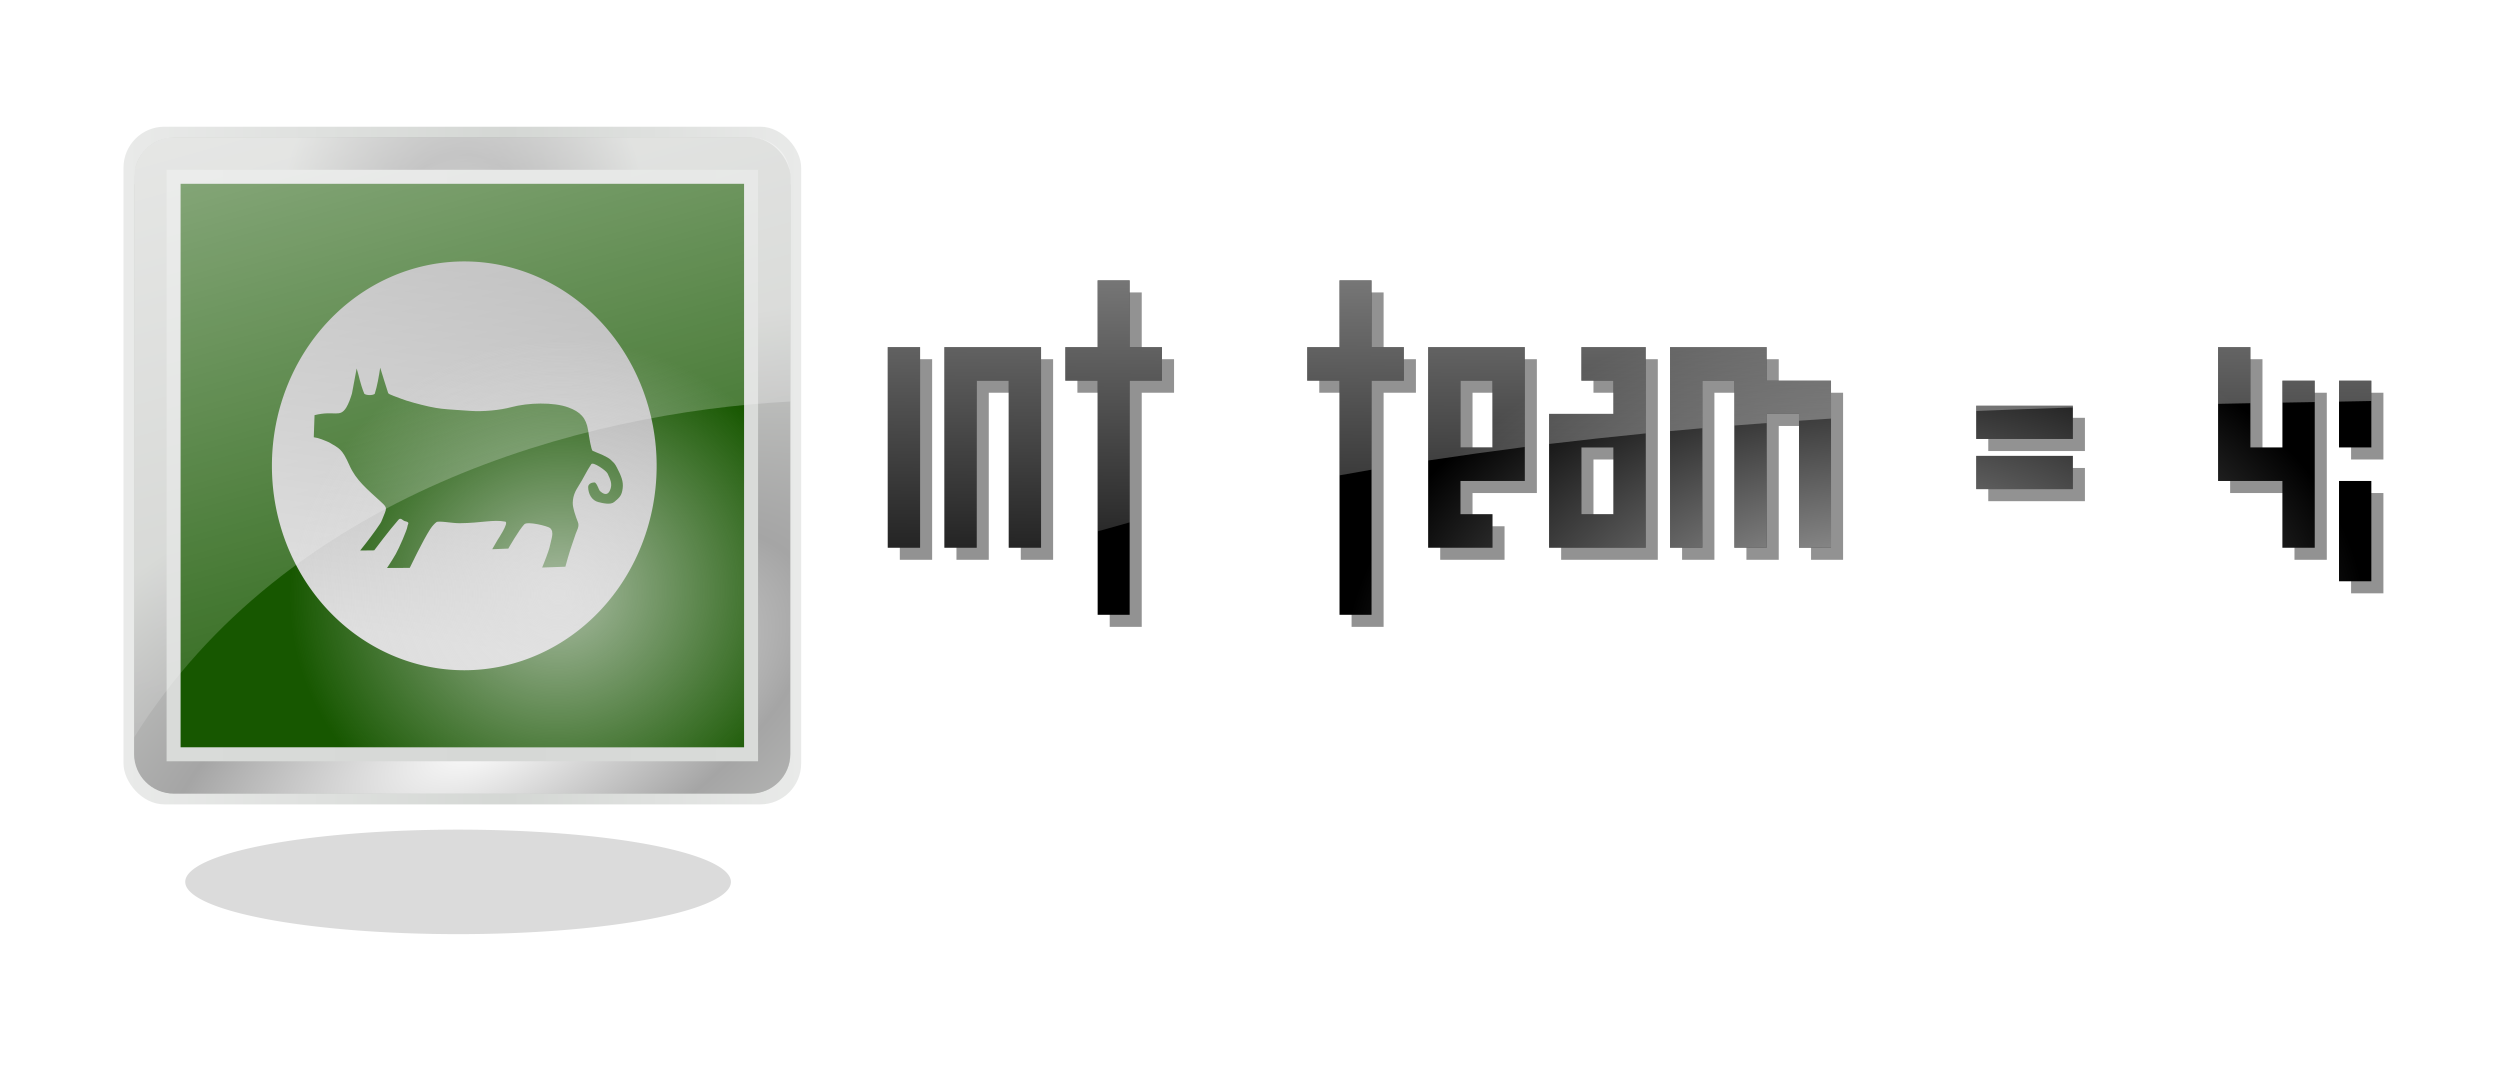 <?xml version="1.0" encoding="UTF-8" standalone="no"?>
<!-- Created with Inkscape (http://www.inkscape.org/) -->

<svg
   xmlns:dc="http://purl.org/dc/elements/1.1/"
   xmlns:cc="http://creativecommons.org/ns#"
   xmlns:rdf="http://www.w3.org/1999/02/22-rdf-syntax-ns#"
   xmlns:svg="http://www.w3.org/2000/svg"
   xmlns="http://www.w3.org/2000/svg"
   xmlns:xlink="http://www.w3.org/1999/xlink"
   version="1.1"
   width="1657.47"
   height="707.119"
   id="svg2">
  <defs
     id="defs4">
    <linearGradient
       id="linearGradient3924">
      <stop
         id="stop3926"
         style="stop-color:#ffffff;stop-opacity:1"
         offset="0" />
      <stop
         id="stop3928"
         style="stop-color:#ffffff;stop-opacity:0"
         offset="1" />
    </linearGradient>
    <linearGradient
       id="linearGradient3916">
      <stop
         id="stop3918"
         style="stop-color:#ffffff;stop-opacity:0.749"
         offset="0" />
      <stop
         id="stop3920"
         style="stop-color:#ffffff;stop-opacity:0"
         offset="1" />
    </linearGradient>
    <linearGradient
       id="linearGradient5695">
      <stop
         id="stop5697"
         style="stop-color:#ffffff;stop-opacity:1"
         offset="0" />
      <stop
         id="stop5699"
         style="stop-color:#a5a5a5;stop-opacity:1"
         offset="0.49" />
      <stop
         id="stop5701"
         style="stop-color:#cccecb;stop-opacity:1"
         offset="1" />
    </linearGradient>
    <linearGradient
       id="linearGradient5643">
      <stop
         id="stop5645"
         style="stop-color:#e4e4e4;stop-opacity:0.712"
         offset="0" />
      <stop
         id="stop5647"
         style="stop-color:#e4e4e4;stop-opacity:0"
         offset="1" />
    </linearGradient>
    <linearGradient
       id="linearGradient5633">
      <stop
         id="stop5635"
         style="stop-color:#a6a6a6;stop-opacity:1"
         offset="0" />
      <stop
         id="stop5637"
         style="stop-color:#dddddd;stop-opacity:1"
         offset="1" />
    </linearGradient>
    <linearGradient
       id="linearGradient5619">
      <stop
         id="stop5621"
         style="stop-color:#ffffff;stop-opacity:1"
         offset="0" />
      <stop
         id="stop5623"
         style="stop-color:#ffffff;stop-opacity:0"
         offset="1" />
    </linearGradient>
    <linearGradient
       id="linearGradient5515">
      <stop
         id="stop5517"
         style="stop-color:#cccecb;stop-opacity:1"
         offset="0" />
      <stop
         id="stop5523"
         style="stop-color:#989898;stop-opacity:1"
         offset="0.5" />
      <stop
         id="stop5519"
         style="stop-color:#cccecb;stop-opacity:1"
         offset="1" />
    </linearGradient>
    <linearGradient
       id="linearGradient5501">
      <stop
         id="stop5503"
         style="stop-color:#e9eae9;stop-opacity:1"
         offset="0" />
      <stop
         id="stop5513"
         style="stop-color:#d4d7d4;stop-opacity:1"
         offset="0.569" />
      <stop
         id="stop5511"
         style="stop-color:#e9eae9;stop-opacity:1"
         offset="1" />
    </linearGradient>
    <linearGradient
       id="linearGradient5237">
      <stop
         id="stop5239"
         style="stop-color:#ffffff;stop-opacity:1"
         offset="0" />
      <stop
         id="stop5245"
         style="stop-color:#e8e8e8;stop-opacity:1"
         offset="0.932" />
      <stop
         id="stop5247"
         style="stop-color:#a3a3a3;stop-opacity:1"
         offset="0.972" />
      <stop
         id="stop5241"
         style="stop-color:#858585;stop-opacity:1"
         offset="1" />
    </linearGradient>
    <linearGradient
       id="linearGradient5223">
      <stop
         id="stop5225"
         style="stop-color:#545454;stop-opacity:1"
         offset="0" />
    </linearGradient>
    <linearGradient
       id="linearGradient5207">
      <stop
         id="stop5209"
         style="stop-color:#545454;stop-opacity:1"
         offset="0" />
      <stop
         id="stop5211"
         style="stop-color:#545454;stop-opacity:0"
         offset="1" />
    </linearGradient>
    <linearGradient
       id="linearGradient3767">
      <stop
         id="stop3769"
         style="stop-color:#545454;stop-opacity:1"
         offset="0" />
    </linearGradient>
    <linearGradient
       x1="615.714"
       y1="492.719"
       x2="1065"
       y2="492.719"
       id="linearGradient5507"
       xlink:href="#linearGradient5501"
       gradientUnits="userSpaceOnUse"
       gradientTransform="translate(-460.306,-1145.555)"
       spreadMethod="reflect" />
    <linearGradient
       x1="615.714"
       y1="492.719"
       x2="1065"
       y2="492.719"
       id="linearGradient5507-1"
       xlink:href="#linearGradient5501-6"
       gradientUnits="userSpaceOnUse"
       spreadMethod="reflect" />
    <linearGradient
       id="linearGradient5501-6">
      <stop
         id="stop5503-8"
         style="stop-color:#d9dbd9;stop-opacity:1"
         offset="0" />
      <stop
         id="stop5513-8"
         style="stop-color:#d6d8d6;stop-opacity:1"
         offset="0.569" />
      <stop
         id="stop5511-2"
         style="stop-color:#d9dbd9;stop-opacity:1"
         offset="1" />
    </linearGradient>
    <linearGradient
       x1="615.714"
       y1="492.719"
       x2="1065"
       y2="492.719"
       id="linearGradient5541"
       xlink:href="#linearGradient5501-6"
       gradientUnits="userSpaceOnUse"
       gradientTransform="matrix(0.873,0,0,0.873,94.882,86.667)"
       spreadMethod="reflect" />
    <linearGradient
       x1="615.714"
       y1="492.719"
       x2="1065"
       y2="492.719"
       id="linearGradient5541-7"
       xlink:href="#linearGradient5501-6-1"
       gradientUnits="userSpaceOnUse"
       gradientTransform="matrix(0.873,0,0,0.873,106.882,62.667)"
       spreadMethod="reflect" />
    <linearGradient
       id="linearGradient5501-6-1">
      <stop
         id="stop5503-8-2"
         style="stop-color:#e9eae9;stop-opacity:1"
         offset="0" />
      <stop
         id="stop5513-8-6"
         style="stop-color:#d4d7d4;stop-opacity:1"
         offset="0.569" />
      <stop
         id="stop5511-2-0"
         style="stop-color:#e9eae9;stop-opacity:1"
         offset="1" />
    </linearGradient>
    <linearGradient
       x1="617.305"
       y1="-261.174"
       x2="896.449"
       y2="737.245"
       id="linearGradient5625"
       xlink:href="#linearGradient5619"
       gradientUnits="userSpaceOnUse"
       gradientTransform="translate(-12,24)" />
    <linearGradient
       x1="368.188"
       y1="198.953"
       x2="326.773"
       y2="414.163"
       id="linearGradient5639"
       xlink:href="#linearGradient5633"
       gradientUnits="userSpaceOnUse" />
    <radialGradient
       cx="928.612"
       cy="613.827"
       r="139.092"
       fx="928.612"
       fy="613.827"
       id="radialGradient5649"
       xlink:href="#linearGradient5643"
       gradientUnits="userSpaceOnUse"
       gradientTransform="matrix(1.278,-0.102,0.088,1.207,-348.751,-44.799)" />
    <radialGradient
       cx="841.357"
       cy="393.719"
       r="217.5"
       fx="841.357"
       fy="393.719"
       id="radialGradient5651"
       xlink:href="#linearGradient5515"
       gradientUnits="userSpaceOnUse"
       gradientTransform="matrix(0.609,0,0,0.986,-131.689,-1140.124)" />
    <radialGradient
       cx="841.357"
       cy="393.719"
       r="217.5"
       fx="841.357"
       fy="393.719"
       id="radialGradient5651-4"
       xlink:href="#linearGradient5515-6"
       gradientUnits="userSpaceOnUse"
       gradientTransform="matrix(0.609,0,0,0.986,316.617,29.431)" />
    <linearGradient
       id="linearGradient5515-6">
      <stop
         id="stop5517-0"
         style="stop-color:#cccecb;stop-opacity:1"
         offset="0" />
      <stop
         id="stop5523-3"
         style="stop-color:#989898;stop-opacity:1"
         offset="0.5" />
      <stop
         id="stop5519-6"
         style="stop-color:#cccecb;stop-opacity:1"
         offset="1" />
    </linearGradient>
    <radialGradient
       cx="843.852"
       cy="688.69"
       r="217.5"
       fx="843.852"
       fy="688.69"
       id="radialGradient5693"
       xlink:href="#linearGradient5695"
       gradientUnits="userSpaceOnUse"
       gradientTransform="matrix(1.975,-0.993,0.443,0.881,-1574.738,-241.597)" />
    <radialGradient
       cx="928.612"
       cy="613.827"
       r="139.092"
       fx="928.612"
       fy="613.827"
       id="radialGradient5712"
       xlink:href="#linearGradient5643"
       gradientUnits="userSpaceOnUse"
       gradientTransform="matrix(1.278,-0.102,0.088,1.207,-797.057,-1214.354)" />
    <linearGradient
       x1="617.305"
       y1="-261.174"
       x2="896.449"
       y2="737.245"
       id="linearGradient5714"
       xlink:href="#linearGradient5619"
       gradientUnits="userSpaceOnUse"
       gradientTransform="translate(-460.306,-1145.555)" />
    <linearGradient
       x1="615.714"
       y1="492.719"
       x2="1065"
       y2="492.719"
       id="linearGradient5716"
       xlink:href="#linearGradient5501-6"
       gradientUnits="userSpaceOnUse"
       gradientTransform="matrix(0.873,0,0,0.873,-353.424,-1082.888)"
       spreadMethod="reflect" />
    <filter
       x="-0.267"
       y="-0.86"
       width="1.533"
       height="2.719"
       color-interpolation-filters="sRGB"
       id="filter3836">
      <feGaussianBlur
         id="feGaussianBlur3838"
         stdDeviation="24.819" />
    </filter>
    <radialGradient
       cx="928.612"
       cy="613.827"
       r="139.092"
       fx="928.612"
       fy="613.827"
       id="radialGradient3897"
       xlink:href="#linearGradient5643"
       gradientUnits="userSpaceOnUse"
       gradientTransform="matrix(1.278,-0.102,0.088,1.207,-678.263,-66.012)" />
    <linearGradient
       x1="617.305"
       y1="-261.174"
       x2="896.449"
       y2="737.245"
       id="linearGradient3899"
       xlink:href="#linearGradient5619"
       gradientUnits="userSpaceOnUse"
       gradientTransform="translate(-341.512,2.787)" />
    <linearGradient
       x1="368.188"
       y1="198.953"
       x2="326.773"
       y2="414.163"
       id="linearGradient3901"
       xlink:href="#linearGradient5633"
       gradientUnits="userSpaceOnUse" />
    <linearGradient
       x1="615.714"
       y1="492.719"
       x2="1065"
       y2="492.719"
       id="linearGradient3903"
       xlink:href="#linearGradient5501-6"
       gradientUnits="userSpaceOnUse"
       gradientTransform="matrix(0.873,0,0,0.873,-234.63,65.454)"
       spreadMethod="reflect" />
    <radialGradient
       cx="843.852"
       cy="688.69"
       r="217.5"
       fx="843.852"
       fy="688.69"
       id="radialGradient3905"
       xlink:href="#linearGradient5695"
       gradientUnits="userSpaceOnUse"
       gradientTransform="matrix(1.975,-0.993,0.443,0.881,-1455.944,906.744)" />
    <radialGradient
       cx="841.357"
       cy="393.719"
       r="217.5"
       fx="841.357"
       fy="393.719"
       id="radialGradient3907"
       xlink:href="#linearGradient5515"
       gradientUnits="userSpaceOnUse"
       gradientTransform="matrix(0.609,0,0,0.986,-12.895,8.217)" />
    <linearGradient
       x1="615.714"
       y1="492.719"
       x2="1065"
       y2="492.719"
       id="linearGradient3909"
       xlink:href="#linearGradient5501"
       gradientUnits="userSpaceOnUse"
       gradientTransform="translate(-341.512,2.787)"
       spreadMethod="reflect" />
    <radialGradient
       cx="1401.183"
       cy="1040.191"
       r="500.812"
       fx="1401.183"
       fy="1040.191"
       id="radialGradient3922"
       xlink:href="#linearGradient3916"
       gradientUnits="userSpaceOnUse"
       gradientTransform="matrix(0.689,-0.052,0.037,0.451,386.564,177.109)" />
    <linearGradient
       x1="1377.129"
       y1="40.31"
       x2="1373.219"
       y2="587.306"
       id="linearGradient3930"
       xlink:href="#linearGradient3924"
       gradientUnits="userSpaceOnUse" />
    <filter
       color-interpolation-filters="sRGB"
       id="filter4041">
      <feGaussianBlur
         id="feGaussianBlur4043"
         stdDeviation="3.314" />
    </filter>
    <radialGradient
       cx="1401.183"
       cy="1040.191"
       r="500.812"
       fx="1401.183"
       fy="1040.191"
       id="radialGradient4045"
       xlink:href="#linearGradient3916"
       gradientUnits="userSpaceOnUse"
       gradientTransform="matrix(0.689,-0.052,0.037,0.451,386.564,177.109)" />
    <radialGradient
       cx="1401.183"
       cy="1040.191"
       r="500.812"
       fx="1401.183"
       fy="1040.191"
       id="radialGradient4047"
       xlink:href="#linearGradient3916"
       gradientUnits="userSpaceOnUse"
       gradientTransform="matrix(0.689,-0.052,0.037,0.451,386.564,177.109)" />
    <radialGradient
       cx="1401.183"
       cy="1040.191"
       r="500.812"
       fx="1401.183"
       fy="1040.191"
       id="radialGradient4049"
       xlink:href="#linearGradient3916"
       gradientUnits="userSpaceOnUse"
       gradientTransform="matrix(0.689,-0.052,0.037,0.451,386.564,177.109)" />
    <radialGradient
       cx="1401.183"
       cy="1040.191"
       r="500.812"
       fx="1401.183"
       fy="1040.191"
       id="radialGradient4051"
       xlink:href="#linearGradient3916"
       gradientUnits="userSpaceOnUse"
       gradientTransform="matrix(0.689,-0.052,0.037,0.451,386.564,177.109)" />
    <radialGradient
       cx="1401.183"
       cy="1040.191"
       r="500.812"
       fx="1401.183"
       fy="1040.191"
       id="radialGradient4053"
       xlink:href="#linearGradient3916"
       gradientUnits="userSpaceOnUse"
       gradientTransform="matrix(0.689,-0.052,0.037,0.451,386.564,177.109)" />
    <radialGradient
       cx="1401.183"
       cy="1040.191"
       r="500.812"
       fx="1401.183"
       fy="1040.191"
       id="radialGradient4055"
       xlink:href="#linearGradient3916"
       gradientUnits="userSpaceOnUse"
       gradientTransform="matrix(0.689,-0.052,0.037,0.451,386.564,177.109)" />
    <radialGradient
       cx="1401.183"
       cy="1040.191"
       r="500.812"
       fx="1401.183"
       fy="1040.191"
       id="radialGradient4057"
       xlink:href="#linearGradient3916"
       gradientUnits="userSpaceOnUse"
       gradientTransform="matrix(0.689,-0.052,0.037,0.451,386.564,177.109)" />
    <radialGradient
       cx="1401.183"
       cy="1040.191"
       r="500.812"
       fx="1401.183"
       fy="1040.191"
       id="radialGradient4059"
       xlink:href="#linearGradient3916"
       gradientUnits="userSpaceOnUse"
       gradientTransform="matrix(0.689,-0.052,0.037,0.451,386.564,177.109)" />
    <radialGradient
       cx="1401.183"
       cy="1040.191"
       r="500.812"
       fx="1401.183"
       fy="1040.191"
       id="radialGradient4061"
       xlink:href="#linearGradient3916"
       gradientUnits="userSpaceOnUse"
       gradientTransform="matrix(0.689,-0.052,0.037,0.451,386.564,177.109)" />
    <radialGradient
       cx="1401.183"
       cy="1040.191"
       r="500.812"
       fx="1401.183"
       fy="1040.191"
       id="radialGradient4063"
       xlink:href="#linearGradient3916"
       gradientUnits="userSpaceOnUse"
       gradientTransform="matrix(0.689,-0.052,0.037,0.451,386.564,177.109)" />
    <linearGradient
       x1="1377.129"
       y1="40.31"
       x2="1373.219"
       y2="587.306"
       id="linearGradient4065"
       xlink:href="#linearGradient3924"
       gradientUnits="userSpaceOnUse" />
    <linearGradient
       x1="1377.129"
       y1="40.31"
       x2="1373.219"
       y2="587.306"
       id="linearGradient4067"
       xlink:href="#linearGradient3924"
       gradientUnits="userSpaceOnUse" />
    <linearGradient
       x1="1377.129"
       y1="40.31"
       x2="1373.219"
       y2="587.306"
       id="linearGradient4069"
       xlink:href="#linearGradient3924"
       gradientUnits="userSpaceOnUse" />
    <linearGradient
       x1="1377.129"
       y1="40.31"
       x2="1373.219"
       y2="587.306"
       id="linearGradient4071"
       xlink:href="#linearGradient3924"
       gradientUnits="userSpaceOnUse" />
    <linearGradient
       x1="1377.129"
       y1="40.31"
       x2="1373.219"
       y2="587.306"
       id="linearGradient4073"
       xlink:href="#linearGradient3924"
       gradientUnits="userSpaceOnUse" />
    <linearGradient
       x1="1377.129"
       y1="40.31"
       x2="1373.219"
       y2="587.306"
       id="linearGradient4075"
       xlink:href="#linearGradient3924"
       gradientUnits="userSpaceOnUse" />
    <linearGradient
       x1="1377.129"
       y1="40.31"
       x2="1373.219"
       y2="587.306"
       id="linearGradient4077"
       xlink:href="#linearGradient3924"
       gradientUnits="userSpaceOnUse" />
    <linearGradient
       x1="1377.129"
       y1="40.31"
       x2="1373.219"
       y2="587.306"
       id="linearGradient4079"
       xlink:href="#linearGradient3924"
       gradientUnits="userSpaceOnUse" />
    <linearGradient
       x1="1377.129"
       y1="40.31"
       x2="1373.219"
       y2="587.306"
       id="linearGradient4081"
       xlink:href="#linearGradient3924"
       gradientUnits="userSpaceOnUse" />
    <linearGradient
       x1="1377.129"
       y1="40.31"
       x2="1373.219"
       y2="587.306"
       id="linearGradient4083"
       xlink:href="#linearGradient3924"
       gradientUnits="userSpaceOnUse" />
    <linearGradient
       x1="1377.129"
       y1="40.31"
       x2="1373.219"
       y2="587.306"
       id="linearGradient4085"
       xlink:href="#linearGradient3924"
       gradientUnits="userSpaceOnUse" />
  </defs>
  <g
     transform="translate(-192.327,-186.858)"
     id="layer1">
    <rect
       width="1657.47"
       height="707.119"
       x="192.327"
       y="186.858"
       id="rect4093"
       style="opacity:0.428;fill:none;stroke:none" />
  </g>
  <g
     transform="translate(-192.327,-186.858)"
     id="layer2"
     style="display:inline">
    <rect
       width="449.286"
       height="449.286"
       ry="27.143"
       x="274.203"
       y="270.863"
       id="rect2997"
       style="fill:url(#linearGradient3909);fill-opacity:1;fill-rule:evenodd;stroke:#e1e1e1;stroke-width:0;stroke-linecap:butt;stroke-linejoin:round;stroke-miterlimit:4;stroke-opacity:1;stroke-dasharray:none;stroke-dashoffset:0" />
    <rect
       width="435"
       height="435"
       ry="26.28"
       x="281.345"
       y="278.006"
       id="rect2997-3"
       style="fill:url(#radialGradient3907);fill-opacity:1;fill-rule:evenodd;stroke:#e1e1e1;stroke-width:0;stroke-linecap:butt;stroke-linejoin:round;stroke-miterlimit:4;stroke-opacity:1;stroke-dasharray:none;stroke-dashoffset:0" />
    <path
       d="m 716.238,309.149 0,377.576 c 0,14.559 -11.721,26.28 -26.28,26.28 l -382.44,0 c -14.559,0 -26.28,-11.721 -26.28,-26.28 l 0,-377.638 z"
       id="rect2997-3-2"
       style="fill:url(#radialGradient3905);fill-opacity:1;fill-rule:evenodd;stroke:#e1e1e1;stroke-width:0;stroke-linecap:butt;stroke-linejoin:round;stroke-miterlimit:4;stroke-opacity:1;stroke-dashoffset:0" />
    <rect
       width="392.143"
       height="392.143"
       ry="0"
       x="302.774"
       y="299.435"
       id="rect2997-7"
       style="fill:url(#linearGradient3903);fill-opacity:1;fill-rule:evenodd;stroke:#e1e1e1;stroke-width:0;stroke-linecap:butt;stroke-linejoin:round;stroke-miterlimit:4;stroke-opacity:1;stroke-dasharray:none;stroke-dashoffset:0" />
    <rect
       width="373.571"
       height="373.571"
       ry="0"
       x="312.06"
       y="308.72"
       id="rect2997-7-4"
       style="fill:#175700;fill-opacity:1;fill-rule:evenodd;stroke:#e1e1e1;stroke-width:0;stroke-linecap:butt;stroke-linejoin:round;stroke-miterlimit:4;stroke-opacity:1;stroke-dasharray:none;stroke-dashoffset:0" />
    <path
       d="m 444,312.362 a 89.5,121 0 1 1 -179,0 89.5,121 0 1 1 179,0 z"
       transform="matrix(1.425,0,0,1.12,-5.026,145.855)"
       id="path5631"
       style="fill:url(#linearGradient3901);fill-opacity:1;fill-rule:evenodd;stroke:#e1e1e1;stroke-width:0;stroke-linecap:butt;stroke-linejoin:round;stroke-miterlimit:4;stroke-opacity:1;stroke-dasharray:none;stroke-dashoffset:0" />
    <path
       d="m 504.229,459.278 c 8.747,0.61 19.817,-0.532 26.942,-2.448 11.365,-3.057 28.168,-3.455 37.932,0.135 7.982,2.935 11.813,6.928 13.103,15.008 0.743,4.65 1.999,13.297 3.081,13.793 l 6.674,2.802 2.867,1.477 c 1.898,0.978 2.918,2.149 3.54,2.765 1.113,1.101 1.577,1.362 3.011,4.15 2.823,5.488 4.385,9.151 3.768,13.741 -0.622,4.628 -1.821,5.842 -5.611,8.983 -2.539,2.104 -7.75,0.73 -10.504,0.055 -4.377,-1.072 -6.692,-5.4 -6.764,-9.879 -0.034,-2.079 2.092,-3.124 4.098,-3.161 1.603,-0.03 2.89,4.955 3.758,5.741 3.634,3.29 5.526,1.915 6.606,-0.485 1.821,-4.044 0.298,-7.162 -1.599,-11.171 -0.922,-1.947 -9.606,-7.984 -10.8,-6.188 -3.318,4.99 -5.479,9.909 -8.266,14.181 -2.456,3.765 -3.81,6.786 -4.003,11.251 -0.147,3.399 1.8,8.845 3.432,13.057 1.075,2.777 -0.662,5.349 -1.405,7.428 -0.925,2.588 -1.134,3.568 -2.089,6.145 -2.146,5.796 -4.831,15.931 -4.831,15.931 l -15.399,0.537 c 0,0 1.527,-3.677 2.654,-6.722 0.715,-1.932 2.22,-5.919 2.593,-8.044 0.703,-4.001 3.046,-8.852 -0.056,-11.448 -1.447,-1.211 -14.897,-4.654 -17.027,-2.446 -3.542,3.672 -10.608,16.104 -10.608,16.104 l -10.664,0.422 3.596,-6.231 c 0,0 7.808,-11.564 5.047,-12.071 -8.217,-1.508 -15.829,0.94 -30.225,1.051 -5.064,0.039 -13.974,-1.808 -15.43,-0.688 -1.18,0.907 -2.658,2.405 -4.101,4.622 -4.878,7.502 -13.549,25.673 -13.549,25.673 l -15.072,0.075 c 0,0 3.438,-5.113 5.766,-9.188 2.329,-4.075 7.598,-16.258 7.782,-18.389 0.139,-1.606 1.983,-2.689 -1.659,-3.459 -1.397,-0.295 -2.771,-2.67 -4.254,-0.988 -6.24,7.076 -16.132,20.339 -16.132,20.339 l -9.31,0.096 c 0,0 6.119,-7.58 10.242,-13.441 3.156,-4.486 3.552,-5.029 4.286,-6.897 3.114,-7.93 3.919,-7.625 -0.578,-11.766 -9.258,-8.528 -16.628,-14.382 -21.038,-24.324 -4.99,-11.252 -6.704,-11.152 -13.45,-15.235 -3.419,-1.435 -6.667,-2.967 -10.22,-3.416 l 0.505,-14.651 c 13.2,-3.32 16.641,1.947 20.999,-4.979 1.576,-2.505 3.042,-6.679 3.825,-9.433 0.162,-0.569 3.096,-16.546 3.096,-16.546 1.753,5.478 2.152,9.567 5.082,16.787 1.418,1.084 5.311,1.196 6.906,0.071 1.65,-5.338 2.639,-10.88 3.63,-17.379 0,0 5.159,16.786 5.31,16.937 0.609,0.607 0.974,0.671 1.618,0.96 2.825,1.266 4.928,1.83 7.08,2.74 3.165,1.338 12.396,3.846 18.296,5.132 6.533,1.424 10.061,1.67 16.769,2.138 z"
       id="path74"
       style="fill:#175700;fill-opacity:1;stroke:#000000;stroke-width:0;stroke-linecap:butt;stroke-linejoin:miter;stroke-miterlimit:4;stroke-opacity:1;stroke-dasharray:none" />
  </g>
  <g
     transform="translate(-192.327,-186.858)"
     id="layer3"
     style="display:inline">
    <path
       d="m 305.676,278.022 385.786,0.046 c 8.29,0.052 23.991,6.815 24.866,25.601 l -0.05,149.386 C 576.234,460.528 382.438,514.536 281.181,675.776 l 0.121,-374.127 c 2.597,-17.023 15.965,-23.085 24.374,-23.627 z"
       id="rect2997-7-4-9"
       style="fill:url(#linearGradient3899);fill-opacity:1;fill-rule:evenodd;stroke:#e1e1e1;stroke-width:0;stroke-linecap:butt;stroke-linejoin:round;stroke-miterlimit:4;stroke-opacity:1;stroke-dashoffset:0;display:inline" />
    <rect
       width="373.594"
       height="373.144"
       x="312.051"
       y="309.153"
       id="rect5641"
       style="fill:url(#radialGradient3897);fill-opacity:1;fill-rule:evenodd;stroke:#e1e1e1;stroke-width:0;stroke-linecap:butt;stroke-linejoin:round;stroke-miterlimit:4;stroke-opacity:1;stroke-dasharray:none;stroke-dashoffset:0;display:inline" />
    <path
       d="m 593.97,-339.931 a 111.723,34.648 0 1 1 -223.446,0 111.723,34.648 0 1 1 223.446,0 z"
       transform="matrix(1.619,0,0,1,-284.733,1111.471)"
       id="path3054"
       style="opacity:0.376;fill:#000000;fill-opacity:1;stroke:none;filter:url(#filter3836)" />
  </g>
  <g
     transform="translate(-192.327,-134.495)"
     id="layer4">
    <g
       transform="matrix(0.982,0,0,1.019,64.669,-9.268)"
       id="text3063"
       style="font-size:203.927px;font-style:normal;font-variant:normal;font-weight:normal;font-stretch:normal;line-height:135%;letter-spacing:0px;word-spacing:0px;opacity:0.428;fill:#000000;fill-opacity:1;stroke:none;display:inline;filter:url(#filter4041);font-family:Teknobe;-inkscape-font-specification:Teknobe">
      <path
         d="m 759.325,505.298 0,-130.512 -21.82,0 0,130.512 z"
         id="path3068" />
      <path
         d="m 775.742,374.787 0,130.512 21.82,0 0,-108.692 21.616,0 0,108.692 21.82,0 0,-130.512 z"
         id="path3070" />
      <path
         d="m 922.648,374.787 -21.82,0 0,-43.436 -21.616,0 0,43.436 -21.82,0 0,21.82 21.82,0 0,152.331 21.616,0 0,-152.331 21.82,0 z"
         id="path3072" />
      <path
         d="m 1085.949,374.787 -21.82,0 0,-43.436 -21.616,0 0,43.436 -21.82,0 0,21.82 21.82,0 0,152.331 21.616,0 0,-152.331 21.82,0 z"
         id="path3074" />
      <path
         d="m 1102.343,374.787 0,130.512 43.436,0 0,-21.82 -21.616,0 0,-21.616 43.436,0 0,-87.076 z m 43.436,65.256 -21.616,0 0,-43.436 21.616,0 z"
         id="path3076" />
      <path
         d="m 1205.814,374.787 0,21.82 21.616,0 0,21.616 -43.436,0 0,87.076 65.256,0 0,-130.512 z m 21.616,108.692 -21.616,0 0,-43.436 21.616,0 z"
         id="path3078" />
      <path
         d="m 1330.9,396.607 0,-21.82 -65.256,0 0,130.512 21.82,0 0,-108.692 21.616,0 0,108.692 21.82,0 0,-87.076 21.82,0 0,87.076 21.616,0 0,-108.692 z"
         id="path3080" />
      <path
         d="m 1537.615,434.537 -65.256,0 0,-21.616 65.256,0 z m 0,32.628 -65.256,0 0,-21.616 65.256,0 z"
         id="path3082" />
      <path
         d="m 1679.096,396.607 21.82,0 0,108.692 -21.82,0 0,-43.436 -43.436,0 0,-87.076 21.82,0 0,65.256 21.616,0 z"
         id="path3084" />
      <path
         d="m 1739.13,527.118 -21.82,0 0,-65.256 21.82,0 z m 0,-87.076 -21.82,0 0,-43.436 21.82,0 z"
         id="path3086" />
    </g>
  </g>
  <g
     transform="translate(-192.327,-134.495)"
     id="g3941"
     style="display:inline">
    <g
       transform="matrix(0.982,0,0,1.019,56.669,-17.268)"
       id="g3943"
       style="font-size:203.927px;font-style:normal;font-variant:normal;font-weight:normal;font-stretch:normal;line-height:135%;letter-spacing:0px;word-spacing:0px;fill:#000000;fill-opacity:1;stroke:none;display:inline;font-family:Teknobe;-inkscape-font-specification:Teknobe">
      <path
         d="m 759.325,505.298 0,-130.512 -21.82,0 0,130.512 z"
         id="path3945" />
      <path
         d="m 775.742,374.787 0,130.512 21.82,0 0,-108.692 21.616,0 0,108.692 21.82,0 0,-130.512 z"
         id="path3947" />
      <path
         d="m 922.648,374.787 -21.82,0 0,-43.436 -21.616,0 0,43.436 -21.82,0 0,21.82 21.82,0 0,152.331 21.616,0 0,-152.331 21.82,0 z"
         id="path3949" />
      <path
         d="m 1085.949,374.787 -21.82,0 0,-43.436 -21.616,0 0,43.436 -21.82,0 0,21.82 21.82,0 0,152.331 21.616,0 0,-152.331 21.82,0 z"
         id="path3951" />
      <path
         d="m 1102.343,374.787 0,130.512 43.436,0 0,-21.82 -21.616,0 0,-21.616 43.436,0 0,-87.076 z m 43.436,65.256 -21.616,0 0,-43.436 21.616,0 z"
         id="path3953" />
      <path
         d="m 1205.814,374.787 0,21.82 21.616,0 0,21.616 -43.436,0 0,87.076 65.256,0 0,-130.512 z m 21.616,108.692 -21.616,0 0,-43.436 21.616,0 z"
         id="path3955" />
      <path
         d="m 1330.9,396.607 0,-21.82 -65.256,0 0,130.512 21.82,0 0,-108.692 21.616,0 0,108.692 21.82,0 0,-87.076 21.82,0 0,87.076 21.616,0 0,-108.692 z"
         id="path3957" />
      <path
         d="m 1537.615,434.537 -65.256,0 0,-21.616 65.256,0 z m 0,32.628 -65.256,0 0,-21.616 65.256,0 z"
         id="path3959" />
      <path
         d="m 1679.096,396.607 21.82,0 0,108.692 -21.82,0 0,-43.436 -43.436,0 0,-87.076 21.82,0 0,65.256 21.616,0 z"
         id="path3961" />
      <path
         d="m 1739.13,527.118 -21.82,0 0,-65.256 21.82,0 z m 0,-87.076 -21.82,0 0,-43.436 21.82,0 z"
         id="path3963" />
    </g>
  </g>
  <g
     transform="translate(-192.327,-134.495)"
     id="g3100"
     style="display:inline">
    <g
       transform="matrix(0.982,0,0,1.019,56.669,-17.268)"
       id="g3102"
       style="font-size:203.927px;font-style:normal;font-variant:normal;font-weight:normal;font-stretch:normal;line-height:135%;letter-spacing:0px;word-spacing:0px;fill:url(#linearGradient3930);fill-opacity:1;stroke:none;display:inline;font-family:Teknobe;-inkscape-font-specification:Teknobe">
      <path
         d="m 759.325,505.298 0,-130.512 -21.82,0 0,130.512 z"
         id="path3104"
         style="fill:url(#linearGradient4065);fill-opacity:1" />
      <path
         d="m 775.742,374.787 0,130.512 21.82,0 0,-108.692 21.616,0 0,108.692 21.82,0 0,-130.512 z"
         id="path3106"
         style="fill:url(#linearGradient4067);fill-opacity:1" />
      <path
         d="m 922.648,374.787 -21.82,0 0,-43.436 -21.616,0 0,43.436 -21.82,0 0,21.82 21.82,0 0,98.05 c 7.498,-2.09 14.208,-3.909 21.616,-5.848 l 0,-92.202 21.82,0 z"
         id="path3108"
         style="fill:url(#linearGradient4069);fill-opacity:1" />
      <path
         d="m 1085.949,374.787 -21.82,0 0,-43.436 -21.616,0 0,43.436 -21.82,0 0,21.82 21.82,0 0,61.6 c 7.358,-1.29 13.739,-2.382 21.616,-3.684 l 0,-57.916 21.82,0 z"
         id="path3110"
         style="fill:url(#linearGradient4071);fill-opacity:1" />
      <path
         d="m 1102.343,374.787 0,73.756 c 21.752,-3.178 43.758,-6.141 65.256,-8.797 l 0,-64.958 z m 43.436,65.256 -21.616,0 0,-43.436 21.616,0 z"
         id="path3112"
         style="fill:url(#linearGradient4073);fill-opacity:1" />
      <path
         d="m 1205.814,374.787 0,21.82 21.616,0 0,21.616 -43.436,0 0,19.568 c 21.437,-2.462 43.122,-4.761 65.256,-6.865 l 0,-56.139 z"
         id="path3114"
         style="fill:url(#linearGradient4075);fill-opacity:1" />
      <path
         d="m 1330.9,396.607 0,-21.82 -65.256,0 0,54.627 c 7.285,-0.64 14.513,-1.28 21.82,-1.887 l 0,-30.92 21.616,0 0,29.182 c 7.305,-0.557 14.515,-1.115 21.82,-1.626 l 0,-5.94 21.82,0 0,4.435 c 7.396,-0.489 14.363,-0.932 21.616,-1.375 l 0,-24.676 z"
         id="path3116"
         style="fill:url(#linearGradient4077);fill-opacity:1" />
      <path
         d="m 1472.359,416.334 0,-3.413 65.256,0 0,1.116 c -21.688,0.674 -43.471,1.439 -65.254,2.297 z"
         id="path3118"
         style="fill:url(#linearGradient4079);fill-opacity:1" />
      <path
         d="m 1679.096,410.893 0,-14.287 21.82,0 0,13.911"
         id="path3938"
         style="fill:url(#linearGradient4081);fill-opacity:1" />
      <path
         d="m 1635.66,411.68 0,-36.893 21.82,0 0,36.479"
         id="path3120"
         style="fill:url(#linearGradient4083);fill-opacity:1" />
      <path
         d="m 1717.31,410.232 0,-13.625 21.82,0 0,13.224 c -7.162,0.131 -14.499,0.27 -21.82,0.401 z"
         id="path3122"
         style="fill:url(#linearGradient4085);fill-opacity:1" />
    </g>
  </g>
  <g
     transform="translate(-192.327,-134.495)"
     id="layer5"
     style="display:none">
    <path
       d="m 790.961,1672.516 c 282.84,-81.967 639.213,-82.323 844.188,-86.438"
       id="path3932"
       style="opacity:0.67;fill:none;stroke:#2efc00;stroke-width:1px;stroke-linecap:butt;stroke-linejoin:miter;stroke-opacity:1;display:inline" />
    <path
       d="m 162.569,653.615 c 139,-220 434.917,-222.679 434.917,-222.679"
       transform="translate(0,-52.362)"
       id="path4087"
       style="fill:none;stroke:#000000;stroke-width:1px;stroke-linecap:butt;stroke-linejoin:miter;stroke-opacity:1;display:inline" />
  </g>
  <g
     transform="translate(-192.327,-134.495)"
     id="g3124"
     style="display:inline">
    <g
       transform="matrix(0.982,0,0,1.019,56.669,-17.268)"
       id="g3126"
       style="font-size:203.927px;font-style:normal;font-variant:normal;font-weight:normal;font-stretch:normal;line-height:135%;letter-spacing:0px;word-spacing:0px;fill:url(#radialGradient3922);fill-opacity:1;stroke:none;display:inline;font-family:Teknobe;-inkscape-font-specification:Teknobe">
      <path
         d="m 759.325,505.298 0,-130.512 -21.82,0 0,130.512 z"
         id="path3128"
         style="fill:url(#radialGradient4045);fill-opacity:1" />
      <path
         d="m 775.742,374.787 0,130.512 21.82,0 0,-108.692 21.616,0 0,108.692 21.82,0 0,-130.512 z"
         id="path3130"
         style="fill:url(#radialGradient4047);fill-opacity:1" />
      <path
         d="m 922.648,374.787 -21.82,0 0,-43.436 -21.616,0 0,43.436 -21.82,0 0,21.82 21.82,0 0,152.331 21.616,0 0,-152.331 21.82,0 z"
         id="path3132"
         style="fill:url(#radialGradient4049);fill-opacity:1" />
      <path
         d="m 1085.949,374.787 -21.82,0 0,-43.436 -21.616,0 0,43.436 -21.82,0 0,21.82 21.82,0 0,152.331 21.616,0 0,-152.331 21.82,0 z"
         id="path3134"
         style="fill:url(#radialGradient4051);fill-opacity:1" />
      <path
         d="m 1102.343,374.787 0,130.512 43.436,0 0,-21.82 -21.616,0 0,-21.616 43.436,0 0,-87.076 z m 43.436,65.256 -21.616,0 0,-43.436 21.616,0 z"
         id="path3136"
         style="fill:url(#radialGradient4053);fill-opacity:1" />
      <path
         d="m 1205.814,374.787 0,21.82 21.616,0 0,21.616 -43.436,0 0,87.076 65.256,0 0,-130.512 z m 21.616,108.692 -21.616,0 0,-43.436 21.616,0 z"
         id="path3138"
         style="fill:url(#radialGradient4055);fill-opacity:1" />
      <path
         d="m 1330.9,396.607 0,-21.82 -65.256,0 0,130.512 21.82,0 0,-108.692 21.616,0 0,108.692 21.82,0 0,-87.076 21.82,0 0,87.076 21.616,0 0,-108.692 z"
         id="path3140"
         style="fill:url(#radialGradient4057);fill-opacity:1" />
      <path
         d="m 1537.615,434.537 -65.256,0 0,-21.616 65.256,0 z m 0,32.628 -65.256,0 0,-21.616 65.256,0 z"
         id="path3142"
         style="fill:url(#radialGradient4059);fill-opacity:1" />
      <path
         d="m 1679.096,396.607 21.82,0 0,108.692 -21.82,0 0,-43.436 -43.436,0 0,-87.076 21.82,0 0,65.256 21.616,0 z"
         id="path3144"
         style="fill:url(#radialGradient4061);fill-opacity:1" />
      <path
         d="m 1739.13,527.118 -21.82,0 0,-65.256 21.82,0 z m 0,-87.076 -21.82,0 0,-43.436 21.82,0 z"
         id="path3146"
         style="fill:url(#radialGradient4063);fill-opacity:1" />
    </g>
  </g>
</svg>
